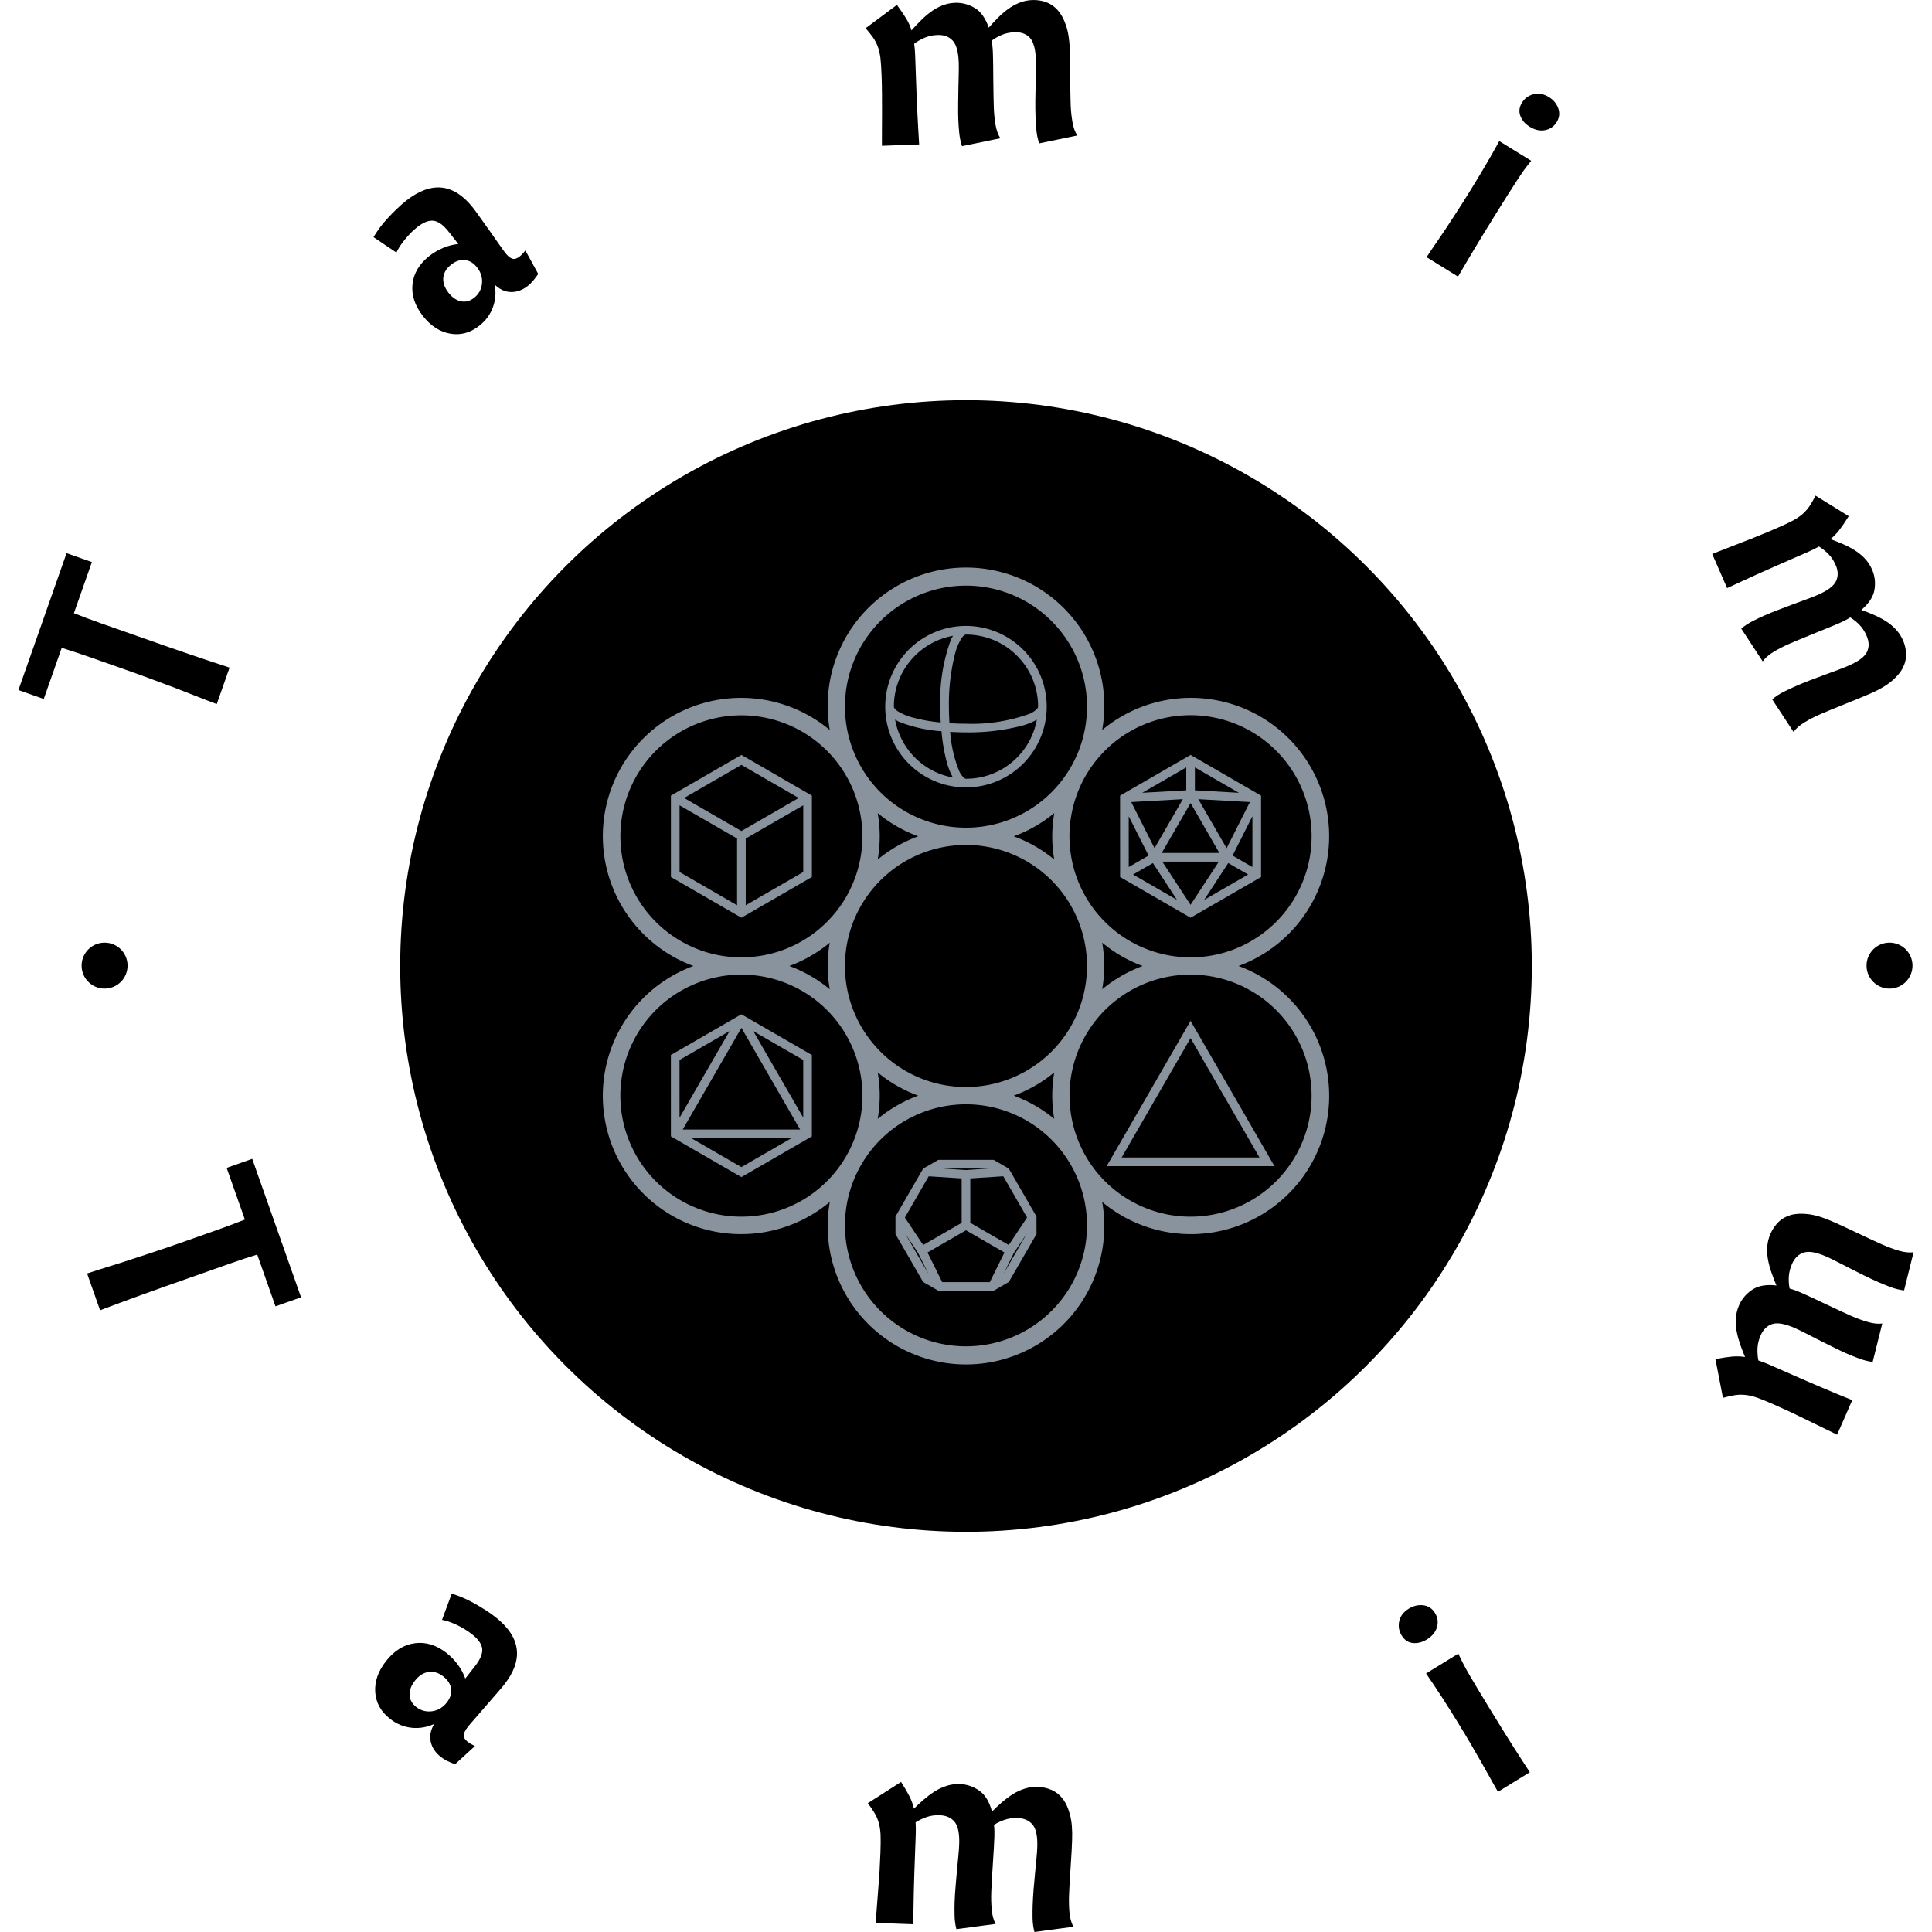 <svg xmlns="http://www.w3.org/2000/svg" version="1.1" xmlns:xlink="http://www.w3.org/1999/xlink" xmlns:svgjs="http://svgjs.dev/svgjs" width="1500" height="1500" viewBox="0 0 1500 1500"><g transform="matrix(1,0,0,1,0,0)"><svg viewBox="0 0 280 280" data-background-color="#89939e" preserveAspectRatio="xMidYMid meet" height="1500" width="1500" xmlns="http://www.w3.org/2000/svg" xmlns:xlink="http://www.w3.org/1999/xlink"><g id="tight-bounds" transform="matrix(1,0,0,1,0,0)"><svg viewBox="0 0 280 280" height="280" width="280"><g><svg viewBox="0 0 280 280" height="280" width="280"><g><svg viewBox="0 0 280 280" height="280" width="280"><g id="textblocktransform"><svg viewBox="0 0 280 280" height="280" width="280" id="textblock"><g><svg viewBox="0 0 280 280" height="280" width="280"><g transform="matrix(1,0,0,1,57.504,57.504)"><svg viewBox="0 0 164.992 164.992" height="164.992" width="164.992"><g id="icon-0"><circle r="82" cx="82.496" cy="82.496" fill="#000000" data-fill-palette-color="accent"></circle><svg xmlns="http://www.w3.org/2000/svg" viewBox="7.985 3.906 84.045 92.206" x="24.749" y="24.749" height="115.494" width="115.494" class="icon-jxe-0" data-fill-palette-color="quaternary" id="jxe-0"><g data-name="Layer 2" fill="#89939e" data-fill-palette-color="quaternary"><path d="M83.991 48.863A16.002 16.002 0 1 0 65.762 22.707 16.003 16.003 0 1 0 34.249 22.707 16.002 16.002 0 1 0 18.47 50.007 16.003 16.003 0 1 0 34.25 77.308 16.003 16.003 0 1 0 65.762 77.308 16 16 0 0 0 67.989 78.868L68.49 78.004 67.99 78.869A16.003 16.003 0 1 0 81.54 50.007 16 16 0 0 0 83.991 48.863M34.248 52.706A16 16 0 0 0 29.566 50.007 16 16 0 0 0 34.248 47.31 15 15 0 0 0 34.248 52.706M39.792 62.324A16 16 0 0 0 44.48 65.01 16 16 0 0 0 39.788 67.7 15.5 15.5 0 0 0 39.792 62.323M40.104 59.909A14.003 14.003 0 1 1 50.004 64.009 13.95 13.95 0 0 1 40.105 59.91M39.792 37.69A15.5 15.5 0 0 0 39.788 32.316 16 16 0 0 0 44.48 35.005 16 16 0 0 0 39.792 37.69M55.53 35.005A16 16 0 0 0 60.223 32.315 15.5 15.5 0 0 0 60.219 37.692 16 16 0 0 0 55.529 35.005M60.219 62.324A15.5 15.5 0 0 0 60.223 67.699 16 16 0 0 0 55.53 65.009 16 16 0 0 0 60.219 62.325M66.008 50.008A16 16 0 0 0 65.763 47.308 16 16 0 0 0 70.445 50.009 16 16 0 0 0 65.763 52.705 16 16 0 0 0 66.008 50.008M40.104 10.1A14.003 14.003 0 1 1 36.003 20.003 13.95 13.95 0 0 1 40.104 10.1M17.02 47.131A14.001 14.001 0 1 1 24.079 49.007L24.007 49.005 23.932 49.007A13.9 13.9 0 0 1 17.019 47.131M31.02 77.137A14.003 14.003 0 1 1 23.931 51.007L24.007 51.01 24.08 51.007A14.002 14.002 0 0 1 31.02 77.137M59.907 89.913A14.002 14.002 0 1 1 64.007 80.013 13.96 13.96 0 0 1 59.908 89.913M82.99 52.883A14.002 14.002 0 1 1 68.99 77.138 14.003 14.003 0 0 1 75.931 51.007L76.004 51.01 76.079 51.007A13.93 13.93 0 0 1 82.99 52.884M82.991 47.132A13.9 13.9 0 0 1 76.08 49.007L76.004 49.005 75.931 49.007A14.008 14.008 0 1 1 82.99 47.131L83.491 47.997Z" fill="#89939e" data-fill-palette-color="quaternary"></path><path d="M75.557 57.102L66.282 73.169H85.698L75.99 56.352ZM68.014 72.169L75.99 58.352 83.966 72.169Z" fill="#89939e" data-fill-palette-color="quaternary"></path><path d="M32.176 39.713V30.296L24.022 25.586 23.771 25.73 15.864 30.296 15.866 39.713 24.021 44.424ZM24.02 34.395L17.393 30.568 24.021 26.74 30.65 30.568ZM24.521 42.98V35.261L31.177 31.418 31.176 39.136ZM16.864 31.418L23.521 35.26V42.981L16.866 39.135Z" fill="#89939e" data-fill-palette-color="quaternary"></path><path d="M32.173 69.401V60.305L24.303 55.76 24.231 55.72 24.017 55.595 23.795 55.724 23.756 55.746 15.861 60.306 15.863 69.722 24.018 74.433 32.173 69.724zM31.173 67.55L25.399 57.549 31.173 60.881ZM30.813 68.927H17.232L24.022 57.163ZM22.65 57.54L16.863 67.565 16.86 60.882ZM18.215 69.927H29.82L24.018 73.279Z" fill="#89939e" data-fill-palette-color="quaternary"></path><path d="M54.961 73.453L53.203 72.44H46.803L45.047 73.457 41.847 79 41.849 81.029 45.049 86.57 46.808 87.584H53.208L54.963 86.568 58.164 81.025 58.161 78.995ZM57.073 79.11L54.954 82.292 50.504 79.723V74.587L54.319 74.338ZM52.763 86.584H47.252L45.556 83.158 50.005 80.589 54.455 83.159ZM50.005 73.617L47.254 73.44H52.72ZM45.69 74.342L49.505 74.587V79.723L45.055 82.292 42.936 79.115ZM42.96 80.952L44.466 83.21 45.685 85.672ZM54.34 85.649L55.544 83.21 57.074 80.912Z" fill="#89939e" data-fill-palette-color="quaternary"></path><path d="M84.147 30.296L75.992 25.586 75.742 25.73 67.835 30.296 67.837 39.713 75.992 44.424 84.146 39.714ZM83.147 38.56L80.85 37.233 83.147 32.685ZM71.82 36.379L69.125 31.04 75.095 30.706ZM75.991 31.155L79.324 36.93H72.657ZM79.266 37.93L75.99 42.933 72.716 37.93ZM76.886 30.706L82.856 31.041 80.162 36.38ZM76.491 29.682V27.03L81.58 29.97ZM75.491 29.682L70.403 29.969 75.492 27.03ZM71.131 37.232L68.838 38.558 68.835 32.685ZM71.632 38.1L74.421 42.362 69.336 39.424ZM80.35 38.099L82.646 39.425 77.558 42.365Z" fill="#89939e" data-fill-palette-color="quaternary"></path><path d="M50.005 29.345A9.342 9.342 0 1 0 40.663 20.003 9.34 9.34 0 0 0 50.005 29.345M41.804 21.497C41.944 21.578 42.073 21.664 42.234 21.739A16.1 16.1 0 0 0 47.172 22.843 21 21 0 0 0 47.775 26.39 8 8 0 0 0 48.495 28.2 8.31 8.31 0 0 1 41.804 21.497M55.904 25.9A8.3 8.3 0 0 1 50.004 28.345 0.35 0.35 0 0 1 49.803 28.262 2.4 2.4 0 0 1 49.177 27.355 15 15 0 0 1 48.177 22.918 32 32 0 0 0 50.005 22.977 24.7 24.7 0 0 0 56.392 22.233 8 8 0 0 0 58.203 21.513 8.3 8.3 0 0 1 55.903 25.9M55.904 14.104A8.3 8.3 0 0 1 58.347 20.003 0.35 0.35 0 0 1 58.263 20.206 2.4 2.4 0 0 1 57.358 20.83 19.6 19.6 0 0 1 50.005 21.977C49.347 21.977 48.709 21.954 48.095 21.916A30 30 0 0 1 48.03 20.003 23.8 23.8 0 0 1 48.737 13.885 6.5 6.5 0 0 1 49.46 12.132 1.5 1.5 0 0 1 49.802 11.744 0.35 0.35 0 0 1 50.005 11.661 8.3 8.3 0 0 1 55.904 14.104M44.106 14.104A8.3 8.3 0 0 1 48.511 11.802C48.43 11.942 48.343 12.07 48.268 12.232A20.4 20.4 0 0 0 47.031 20.002C47.031 20.63 47.05 21.243 47.084 21.833A19 19 0 0 1 43.888 21.27 6.5 6.5 0 0 1 42.134 20.548 1.5 1.5 0 0 1 41.746 20.206 0.35 0.35 0 0 1 41.663 20.003 8.3 8.3 0 0 1 44.106 14.104" fill="#89939e" data-fill-palette-color="quaternary"></path></g></svg></g></svg></g><g id="text-0"><path d="M9.646 80.168l3.67 1.29-2.605 7.408c1.157 0.465 2.465 0.954 3.924 1.467 1.459 0.513 3.212 1.129 5.259 1.849v0c1.498 0.527 2.854 1.003 4.067 1.43 1.207 0.424 2.339 0.815 3.396 1.172 1.05 0.355 2.052 0.693 3.006 1.013 0.954 0.321 1.922 0.64 2.907 0.957v0l-1.859 5.287c-1.192-0.448-2.236-0.851-3.133-1.21-0.897-0.359-1.834-0.725-2.813-1.098-0.975-0.364-2.096-0.784-3.366-1.259-1.263-0.473-2.856-1.048-4.78-1.724v0c-1.395-0.49-2.779-0.977-4.154-1.461-1.375-0.483-2.782-0.949-4.221-1.397v0l-2.604 7.409-3.67-1.291z" fill="#000000" data-fill-palette-color="primary"></path><path d="M69.462 47.209v0c-1.313 1.031-2.719 1.413-4.217 1.145-1.504-0.264-2.82-1.114-3.948-2.552v0c-1.175-1.496-1.679-3.036-1.514-4.619 0.176-1.582 0.99-2.944 2.444-4.086v0c0.603-0.473 1.274-0.865 2.013-1.176 0.734-0.307 1.463-0.492 2.187-0.556v0l-1.376-1.751c-0.769-0.98-1.497-1.518-2.182-1.615-0.69-0.102-1.492 0.206-2.407 0.924v0c-0.624 0.49-1.22 1.089-1.787 1.795-0.577 0.706-0.984 1.334-1.221 1.886v0l-3.321-2.235c0.215-0.369 0.49-0.789 0.824-1.26 0.339-0.466 0.727-0.936 1.164-1.41 0.433-0.479 0.891-0.948 1.375-1.407 0.474-0.46 0.932-0.863 1.374-1.209v0c3.66-2.874 6.895-2.522 9.706 1.058v0c0.245 0.312 0.588 0.782 1.029 1.41 0.446 0.624 0.911 1.277 1.395 1.959 0.483 0.682 0.929 1.316 1.336 1.901 0.411 0.59 0.706 0.999 0.883 1.225v0c0.376 0.479 0.722 0.764 1.038 0.856 0.31 0.096 0.662-0.011 1.054-0.32v0c0.269-0.211 0.547-0.5 0.835-0.864v0l1.858 3.396c-0.253 0.364-0.497 0.686-0.73 0.965-0.229 0.284-0.489 0.541-0.78 0.769v0c-0.77 0.604-1.582 0.899-2.438 0.884-0.856-0.015-1.646-0.378-2.369-1.089v0c0.22 1.133 0.136 2.229-0.25 3.289-0.38 1.056-1.039 1.951-1.975 2.687zM68.713 43.163v0c0.667-0.524 1.047-1.21 1.139-2.056 0.092-0.847-0.149-1.636-0.724-2.368v0c-0.49-0.624-1.07-0.974-1.738-1.05-0.673-0.081-1.34 0.139-2.002 0.659v0c-0.689 0.541-1.07 1.175-1.143 1.902-0.063 0.728 0.19 1.456 0.761 2.182v0c0.541 0.689 1.142 1.1 1.804 1.234 0.666 0.139 1.3-0.029 1.903-0.503z" fill="#000000" data-fill-palette-color="primary"></path><path d="M156.131 19.636l-5.526 1.143c-0.206-0.602-0.343-1.258-0.41-1.968-0.06-0.71-0.099-1.332-0.118-1.865v0c-0.026-0.739-0.037-1.498-0.03-2.279 0.013-0.781 0.027-1.538 0.041-2.272 0.015-0.726 0.031-1.415 0.05-2.066 0.011-0.644 0.008-1.206-0.01-1.685v0c-0.056-1.559-0.351-2.62-0.884-3.183-0.534-0.563-1.266-0.828-2.196-0.794v0c-0.684 0.025-1.302 0.153-1.856 0.385-0.546 0.232-1.04 0.513-1.479 0.844v0c0.101 0.524 0.162 1.09 0.184 1.698v0c0.013 0.369 0.026 0.913 0.038 1.632 0.012 0.712 0.019 1.472 0.02 2.28 0.002 0.808 0.012 1.581 0.032 2.32 0.013 0.746 0.027 1.317 0.041 1.714v0c0.031 0.869 0.112 1.704 0.244 2.508 0.138 0.803 0.374 1.466 0.708 1.988v0l-5.557 1.144c-0.206-0.602-0.343-1.258-0.41-1.968-0.067-0.71-0.109-1.331-0.128-1.865v0c-0.026-0.739-0.033-1.498-0.02-2.279 0.013-0.781 0.024-1.538 0.031-2.271 0.015-0.726 0.031-1.415 0.049-2.067 0.018-0.644 0.018-1.206 0.002-1.685v0c-0.056-1.559-0.354-2.62-0.895-3.182-0.534-0.563-1.262-0.828-2.186-0.795v0c-0.691 0.025-1.316 0.16-1.875 0.406-0.56 0.239-1.06 0.528-1.5 0.865v0c0.074 0.525 0.121 1.091 0.143 1.7 0.022 0.609 0.047 1.323 0.077 2.144v0c0.044 1.217 0.083 2.315 0.118 3.293 0.035 0.978 0.075 1.891 0.119 2.739 0.044 0.848 0.086 1.647 0.127 2.399 0.034 0.752 0.079 1.524 0.135 2.316v0l-5.396 0.194c0.005-0.637 0.006-1.353 0.005-2.147-0.001-0.794 0.003-1.633 0.012-2.517 0.009-0.891 0.007-1.805-0.006-2.743-0.006-0.945-0.025-1.851-0.056-2.72v0c-0.037-1.033-0.091-1.873-0.162-2.521-0.078-0.648-0.204-1.212-0.379-1.691-0.182-0.487-0.41-0.93-0.685-1.331-0.281-0.401-0.644-0.857-1.086-1.369v0l4.531-3.377c0.554 0.747 0.999 1.399 1.334 1.955 0.342 0.556 0.602 1.136 0.781 1.739v0c0.381-0.438 0.804-0.888 1.267-1.35 0.456-0.468 0.944-0.897 1.464-1.285 0.513-0.388 1.07-0.706 1.671-0.954 0.601-0.248 1.243-0.384 1.926-0.408v0c0.985-0.035 1.921 0.208 2.81 0.731 0.895 0.523 1.58 1.477 2.055 2.864v0c0.381-0.438 0.8-0.888 1.256-1.349 0.463-0.469 0.951-0.897 1.464-1.285 0.52-0.388 1.081-0.706 1.681-0.954 0.601-0.248 1.243-0.384 1.926-0.408v0c0.663-0.024 1.311 0.073 1.942 0.289 0.631 0.217 1.192 0.594 1.684 1.132 0.499 0.537 0.909 1.275 1.23 2.215 0.328 0.94 0.518 2.125 0.569 3.554v0c0.013 0.369 0.026 0.913 0.038 1.632 0.012 0.712 0.019 1.472 0.02 2.28 0.002 0.808 0.009 1.582 0.022 2.321 0.013 0.746 0.027 1.317 0.041 1.713v0c0.031 0.869 0.116 1.704 0.254 2.508 0.132 0.803 0.368 1.466 0.708 1.988z" fill="#000000" data-fill-palette-color="primary"></path><path d="M217.284 20.445l4.629 2.858c-0.39 0.475-0.748 0.938-1.074 1.388-0.324 0.459-0.668 0.971-1.032 1.534-0.368 0.569-0.789 1.226-1.265 1.97-0.479 0.75-1.039 1.643-1.679 2.679v0c-0.64 1.036-1.217 1.971-1.731 2.804-0.514 0.833-0.988 1.614-1.423 2.343-0.434 0.729-0.843 1.418-1.227 2.065-0.384 0.648-0.776 1.315-1.176 2.001v0l-4.559-2.816c0.537-0.818 1.018-1.531 1.442-2.138 0.427-0.613 0.87-1.265 1.327-1.955 0.462-0.696 0.977-1.484 1.545-2.364 0.573-0.876 1.27-1.978 2.09-3.306v0c0.752-1.217 1.446-2.368 2.085-3.454 0.641-1.076 1.323-2.279 2.048-3.609zM220.577 14.878v0c0.388-0.629 0.948-1.04 1.678-1.232 0.721-0.19 1.465-0.048 2.234 0.426v0c0.652 0.403 1.101 0.945 1.347 1.628 0.246 0.683 0.168 1.35-0.235 2.003v0c-0.388 0.629-0.944 1.014-1.666 1.154-0.726 0.147-1.473-0.017-2.242-0.491v0c-0.652-0.403-1.1-0.921-1.345-1.555-0.25-0.637-0.174-1.282 0.229-1.933z" fill="#000000" data-fill-palette-color="primary"></path><path d="M259.934 106.077l-3.094-4.72c0.484-0.413 1.044-0.781 1.68-1.104 0.638-0.316 1.202-0.581 1.691-0.795v0c0.677-0.296 1.38-0.585 2.109-0.866 0.731-0.275 1.441-0.54 2.128-0.796 0.681-0.253 1.328-0.491 1.94-0.713 0.603-0.226 1.124-0.435 1.563-0.627v0c1.43-0.625 2.308-1.289 2.636-1.992 0.327-0.703 0.305-1.481-0.068-2.335v0c-0.274-0.627-0.621-1.155-1.04-1.584-0.416-0.423-0.859-0.778-1.328-1.066v0c-0.45 0.286-0.954 0.551-1.512 0.795v0c-0.339 0.148-0.84 0.36-1.504 0.635-0.658 0.272-1.362 0.558-2.113 0.856-0.751 0.298-1.466 0.592-2.146 0.882-0.689 0.286-1.215 0.509-1.579 0.668v0c-0.796 0.348-1.544 0.731-2.243 1.148-0.696 0.424-1.226 0.887-1.589 1.389v0l-3.106-4.748c0.484-0.413 1.044-0.781 1.68-1.104 0.636-0.323 1.198-0.591 1.687-0.804v0c0.677-0.296 1.381-0.581 2.113-0.856 0.731-0.275 1.439-0.543 2.124-0.805 0.681-0.253 1.328-0.491 1.94-0.714 0.606-0.22 1.128-0.426 1.567-0.618v0c1.43-0.625 2.307-1.292 2.632-2.001 0.327-0.703 0.306-1.478-0.064-2.325v0c-0.277-0.633-0.632-1.165-1.067-1.595-0.428-0.433-0.88-0.792-1.355-1.077v0c-0.461 0.261-0.97 0.514-1.529 0.758-0.558 0.244-1.213 0.53-1.966 0.859v0c-1.116 0.488-2.123 0.928-3.019 1.32-0.897 0.392-1.731 0.764-2.503 1.116-0.772 0.352-1.5 0.686-2.185 1-0.687 0.308-1.389 0.633-2.105 0.976v0l-2.162-4.948c0.594-0.23 1.26-0.491 1.998-0.784 0.738-0.293 1.52-0.597 2.346-0.913 0.832-0.319 1.681-0.656 2.548-1.013 0.876-0.353 1.713-0.704 2.509-1.052v0c0.947-0.414 1.709-0.773 2.285-1.077 0.574-0.311 1.052-0.635 1.434-0.974 0.386-0.348 0.715-0.723 0.987-1.126 0.269-0.409 0.56-0.913 0.873-1.513v0l4.807 2.974c-0.491 0.79-0.934 1.443-1.329 1.959-0.392 0.522-0.835 0.977-1.33 1.366v0c0.548 0.194 1.121 0.421 1.721 0.681 0.603 0.252 1.181 0.548 1.733 0.89 0.55 0.335 1.05 0.736 1.501 1.203 0.451 0.468 0.813 1.015 1.087 1.643v0c0.395 0.903 0.512 1.864 0.352 2.882-0.157 1.025-0.793 2.012-1.909 2.962v0c0.548 0.194 1.12 0.418 1.717 0.673 0.606 0.258 1.183 0.555 1.733 0.889 0.552 0.341 1.054 0.746 1.505 1.213 0.451 0.468 0.813 1.015 1.087 1.642v0c0.266 0.608 0.414 1.246 0.444 1.913 0.03 0.667-0.115 1.327-0.433 1.982-0.316 0.661-0.852 1.314-1.609 1.957-0.754 0.651-1.786 1.262-3.097 1.836v0c-0.339 0.148-0.84 0.36-1.503 0.634-0.658 0.272-1.362 0.558-2.113 0.857-0.751 0.298-1.468 0.589-2.151 0.872-0.689 0.286-1.215 0.509-1.579 0.668v0c-0.796 0.348-1.543 0.734-2.238 1.158-0.699 0.417-1.228 0.88-1.589 1.389z" fill="#000000" data-fill-palette-color="primary"></path><path d="M11.827 139.945c0-1.839 1.491-3.33 3.33-3.33 1.839 0 3.33 1.491 3.33 3.33 0 1.839-1.491 3.33-3.33 3.331-1.839 0-3.33-1.491-3.33-3.331z" fill="#000000" data-fill-palette-color="primary"></path><path d="M270.514 139.945c0-1.839 1.491-3.33 3.33-3.33 1.839 0 3.33 1.491 3.331 3.33 0 1.839-1.491 3.33-3.331 3.331-1.839 0-3.33-1.491-3.33-3.331z" fill="#000000" data-fill-palette-color="primary"></path></g><g id="text-1"><path d="M43.632 188.017l-3.708 1.308-2.646-7.503c-1.206 0.367-2.548 0.811-4.025 1.332-1.471 0.519-3.243 1.144-5.315 1.875v0c-1.517 0.535-2.885 1.017-4.105 1.447-1.226 0.432-2.366 0.842-3.42 1.228-1.054 0.386-2.059 0.755-3.017 1.107-0.957 0.352-1.922 0.714-2.893 1.086v0l-1.881-5.334c1.222-0.402 2.299-0.745 3.229-1.03 0.937-0.287 1.908-0.597 2.915-0.93 1.003-0.325 2.151-0.701 3.445-1.128 1.3-0.429 2.921-0.987 4.864-1.671v0c1.413-0.498 2.814-0.992 4.201-1.482 1.388-0.489 2.792-1.014 4.213-1.573v0l-2.642-7.493 3.707-1.307z" fill="#000000" data-fill-palette-color="primary"></path><path d="M56.519 249.101v0c-1.324-1.04-2.037-2.331-2.14-3.873-0.097-1.538 0.425-3.034 1.567-4.487v0c1.192-1.518 2.584-2.382 4.177-2.593 1.593-0.211 3.126 0.263 4.601 1.421v0c0.608 0.478 1.153 1.041 1.636 1.69 0.473 0.65 0.829 1.321 1.068 2.013v0l1.389-1.768c0.778-0.99 1.135-1.832 1.07-2.526-0.069-0.698-0.567-1.411-1.492-2.138v0c-0.63-0.495-1.358-0.941-2.186-1.339-0.832-0.392-1.549-0.638-2.15-0.736v0l1.407-3.802c0.409 0.121 0.885 0.291 1.428 0.508 0.539 0.223 1.095 0.49 1.668 0.801 0.569 0.317 1.139 0.655 1.709 1.016 0.57 0.36 1.075 0.714 1.516 1.06v0c3.703 2.908 4.132 6.173 1.287 9.796v0c-0.245 0.312-0.625 0.762-1.139 1.35-0.51 0.583-1.041 1.192-1.593 1.829-0.552 0.637-1.066 1.23-1.541 1.779-0.476 0.54-0.805 0.925-0.987 1.157v0c-0.38 0.484-0.583 0.891-0.606 1.221-0.02 0.324 0.172 0.645 0.576 0.961v0c0.274 0.216 0.623 0.42 1.046 0.613v0l-2.878 2.634c-0.424-0.159-0.803-0.318-1.14-0.477-0.332-0.165-0.643-0.361-0.933-0.59v0c-0.78-0.613-1.265-1.342-1.454-2.186-0.189-0.845-0.02-1.708 0.507-2.591v0c-1.067 0.494-2.165 0.679-3.296 0.557-1.131-0.122-2.17-0.556-3.117-1.3zM60.319 247.387v0c0.673 0.528 1.436 0.736 2.29 0.624 0.854-0.112 1.571-0.537 2.15-1.274v0c0.495-0.63 0.701-1.281 0.621-1.954-0.082-0.682-0.459-1.288-1.132-1.816v0c-0.694-0.545-1.407-0.762-2.14-0.649-0.733 0.103-1.39 0.523-1.969 1.26v0c-0.545 0.694-0.804 1.383-0.775 2.067 0.023 0.68 0.342 1.26 0.955 1.742z" fill="#000000" data-fill-palette-color="primary"></path><path d="M155.569 279.239l-5.647 0.761c-0.169-0.622-0.261-1.297-0.276-2.023-0.008-0.719-0.003-1.346 0.017-1.879v0c0.027-0.752 0.072-1.521 0.135-2.307 0.07-0.792 0.139-1.553 0.206-2.283 0.068-0.737 0.134-1.43 0.199-2.078 0.065-0.655 0.106-1.225 0.124-1.711v0c0.057-1.573-0.167-2.663-0.673-3.27-0.498-0.607-1.216-0.927-2.153-0.962v0c-0.691-0.025-1.32 0.058-1.889 0.25-0.575 0.191-1.095 0.44-1.557 0.745v0c0.063 0.536 0.083 1.112 0.06 1.728v0c-0.014 0.376-0.04 0.926-0.08 1.651-0.04 0.718-0.088 1.483-0.145 2.295-0.057 0.82-0.106 1.602-0.147 2.347-0.041 0.752-0.069 1.326-0.083 1.723v0c-0.032 0.882-0.008 1.736 0.072 2.56 0.073 0.818 0.261 1.499 0.563 2.044v0l-5.688 0.76c-0.162-0.622-0.251-1.297-0.265-2.023-0.015-0.72-0.013-1.346 0.006-1.88v0c0.027-0.752 0.076-1.521 0.145-2.306 0.07-0.792 0.135-1.553 0.196-2.283 0.068-0.737 0.134-1.43 0.199-2.078 0.065-0.655 0.106-1.225 0.124-1.711v0c0.057-1.573-0.164-2.663-0.662-3.27-0.498-0.607-1.216-0.927-2.153-0.962v0c-0.698-0.025-1.338 0.064-1.921 0.27-0.583 0.205-1.109 0.46-1.579 0.764v0c0.035 0.535 0.042 1.111 0.02 1.726-0.022 0.616-0.049 1.337-0.079 2.165v0c-0.045 1.231-0.085 2.342-0.121 3.334-0.036 0.992-0.063 1.915-0.08 2.77-0.017 0.855-0.033 1.663-0.046 2.423-0.014 0.766-0.022 1.55-0.024 2.351v0l-5.457-0.198c0.051-0.642 0.104-1.362 0.16-2.161 0.056-0.799 0.121-1.646 0.195-2.541 0.074-0.894 0.141-1.816 0.203-2.766 0.055-0.95 0.099-1.866 0.131-2.748v0c0.038-1.046 0.045-1.895 0.02-2.546-0.031-0.659-0.119-1.24-0.265-1.746-0.139-0.498-0.335-0.957-0.587-1.377-0.252-0.427-0.583-0.915-0.995-1.464v0l4.817-3.082c0.505 0.792 0.908 1.481 1.208 2.068 0.3 0.593 0.518 1.197 0.654 1.811v0c0.419-0.409 0.876-0.834 1.371-1.275 0.502-0.434 1.026-0.829 1.574-1.186 0.547-0.357 1.132-0.637 1.756-0.84 0.624-0.203 1.281-0.293 1.972-0.268v0c0.992 0.036 1.918 0.35 2.78 0.943 0.862 0.593 1.483 1.605 1.862 3.036v0c0.412-0.41 0.869-0.835 1.371-1.275 0.495-0.434 1.016-0.829 1.564-1.186 0.554-0.357 1.143-0.636 1.766-0.84 0.624-0.203 1.281-0.293 1.972-0.267v0c0.67 0.024 1.316 0.168 1.936 0.429 0.621 0.262 1.16 0.682 1.618 1.261 0.458 0.585 0.817 1.362 1.076 2.329 0.259 0.975 0.362 2.184 0.31 3.627v0c-0.014 0.376-0.037 0.927-0.07 1.652-0.04 0.718-0.088 1.483-0.145 2.295-0.057 0.82-0.106 1.602-0.147 2.347-0.041 0.752-0.069 1.326-0.083 1.723v0c-0.032 0.882-0.012 1.736 0.062 2.56 0.08 0.818 0.271 1.499 0.573 2.044z" fill="#000000" data-fill-palette-color="primary"></path><path d="M206.677 242.533l4.676-2.88c0.253 0.567 0.512 1.099 0.777 1.595 0.259 0.499 0.563 1.044 0.91 1.634 0.344 0.584 0.745 1.261 1.204 2.031 0.459 0.77 1.011 1.68 1.656 2.729v0c0.646 1.049 1.229 1.996 1.75 2.841 0.52 0.845 1.011 1.628 1.471 2.349 0.46 0.721 0.895 1.402 1.306 2.041 0.414 0.645 0.842 1.302 1.285 1.969v0l-4.615 2.843c-0.497-0.859-0.924-1.617-1.28-2.274-0.366-0.659-0.758-1.354-1.176-2.085-0.418-0.731-0.892-1.552-1.421-2.464-0.533-0.917-1.214-2.049-2.043-3.395v0c-0.757-1.229-1.48-2.376-2.167-3.44-0.691-1.069-1.469-2.234-2.333-3.494zM203.143 237.031v0c-0.395-0.641-0.514-1.331-0.359-2.07 0.156-0.739 0.621-1.347 1.396-1.825v0c0.664-0.409 1.36-0.572 2.086-0.489 0.73 0.089 1.298 0.463 1.703 1.121v0c0.395 0.641 0.492 1.321 0.291 2.039-0.206 0.722-0.694 1.32-1.463 1.794v0c-0.664 0.409-1.337 0.583-2.018 0.52-0.685-0.068-1.23-0.432-1.636-1.09z" fill="#000000" data-fill-palette-color="primary"></path><path d="M277.33 181.487l-1.374 5.529c-0.641-0.072-1.302-0.235-1.982-0.489-0.672-0.258-1.252-0.494-1.741-0.708v0c-0.689-0.303-1.387-0.628-2.094-0.976-0.71-0.357-1.392-0.701-2.046-1.033-0.66-0.335-1.28-0.652-1.859-0.951-0.585-0.302-1.1-0.55-1.545-0.745v0c-1.441-0.633-2.537-0.826-3.287-0.581-0.748 0.24-1.31 0.789-1.688 1.647v0c-0.278 0.633-0.433 1.249-0.464 1.848-0.034 0.605 0.005 1.179 0.118 1.722v0c0.522 0.139 1.065 0.333 1.629 0.581v0c0.345 0.151 0.846 0.379 1.505 0.683 0.652 0.301 1.346 0.628 2.08 0.981 0.741 0.355 1.45 0.689 2.128 1.002 0.684 0.315 1.207 0.553 1.571 0.712v0c0.808 0.355 1.61 0.647 2.406 0.877 0.787 0.233 1.489 0.31 2.107 0.231v0l-1.39 5.566c-0.638-0.078-1.298-0.245-1.979-0.498-0.674-0.251-1.256-0.484-1.744-0.699v0c-0.689-0.303-1.386-0.631-2.09-0.985-0.71-0.357-1.394-0.698-2.051-1.024-0.66-0.335-1.28-0.652-1.858-0.951-0.585-0.302-1.1-0.55-1.545-0.746v0c-1.441-0.633-2.536-0.83-3.284-0.589-0.748 0.24-1.31 0.789-1.687 1.647v0c-0.281 0.639-0.433 1.267-0.458 1.884-0.024 0.617 0.019 1.2 0.129 1.749v0c0.511 0.165 1.048 0.371 1.612 0.619 0.564 0.248 1.225 0.538 1.983 0.87v0c1.128 0.495 2.146 0.942 3.055 1.342 0.909 0.399 1.757 0.764 2.546 1.095 0.789 0.331 1.534 0.644 2.234 0.937 0.707 0.296 1.433 0.592 2.177 0.889v0l-2.195 5c-0.578-0.284-1.228-0.599-1.951-0.946-0.722-0.347-1.485-0.72-2.289-1.118-0.804-0.398-1.636-0.801-2.497-1.208-0.863-0.401-1.698-0.779-2.506-1.135v0c-0.959-0.421-1.745-0.74-2.36-0.957-0.624-0.214-1.197-0.346-1.72-0.397-0.514-0.054-1.013-0.041-1.497 0.038-0.49 0.077-1.065 0.205-1.727 0.385v0l-1.09-5.613c0.923-0.178 1.712-0.298 2.368-0.362 0.662-0.061 1.303-0.041 1.924 0.06v0c-0.226-0.54-0.453-1.122-0.68-1.745-0.218-0.626-0.392-1.26-0.522-1.9-0.13-0.64-0.175-1.287-0.134-1.942 0.041-0.655 0.2-1.299 0.478-1.931v0c0.399-0.909 1.033-1.654 1.902-2.237 0.869-0.583 2.038-0.787 3.509-0.612v0c-0.229-0.534-0.456-1.116-0.68-1.745-0.221-0.62-0.396-1.25-0.527-1.89-0.127-0.646-0.17-1.297-0.129-1.952 0.041-0.655 0.2-1.299 0.478-1.931v0c0.27-0.614 0.641-1.161 1.113-1.641 0.472-0.48 1.062-0.827 1.768-1.04 0.713-0.21 1.567-0.257 2.563-0.142 1.002 0.119 2.164 0.468 3.486 1.049v0c0.345 0.151 0.848 0.376 1.509 0.674 0.652 0.301 1.346 0.628 2.08 0.981 0.741 0.355 1.45 0.689 2.128 1.001 0.684 0.315 1.207 0.553 1.571 0.713v0c0.808 0.355 1.609 0.651 2.402 0.886 0.79 0.227 1.494 0.301 2.112 0.221z" fill="#000000" data-fill-palette-color="primary"></path></g></svg></g></svg></g></svg></g><g></g></svg></g><defs></defs></svg><rect width="280" height="280" fill="none" stroke="none" visibility="hidden"></rect></g></svg></g></svg>